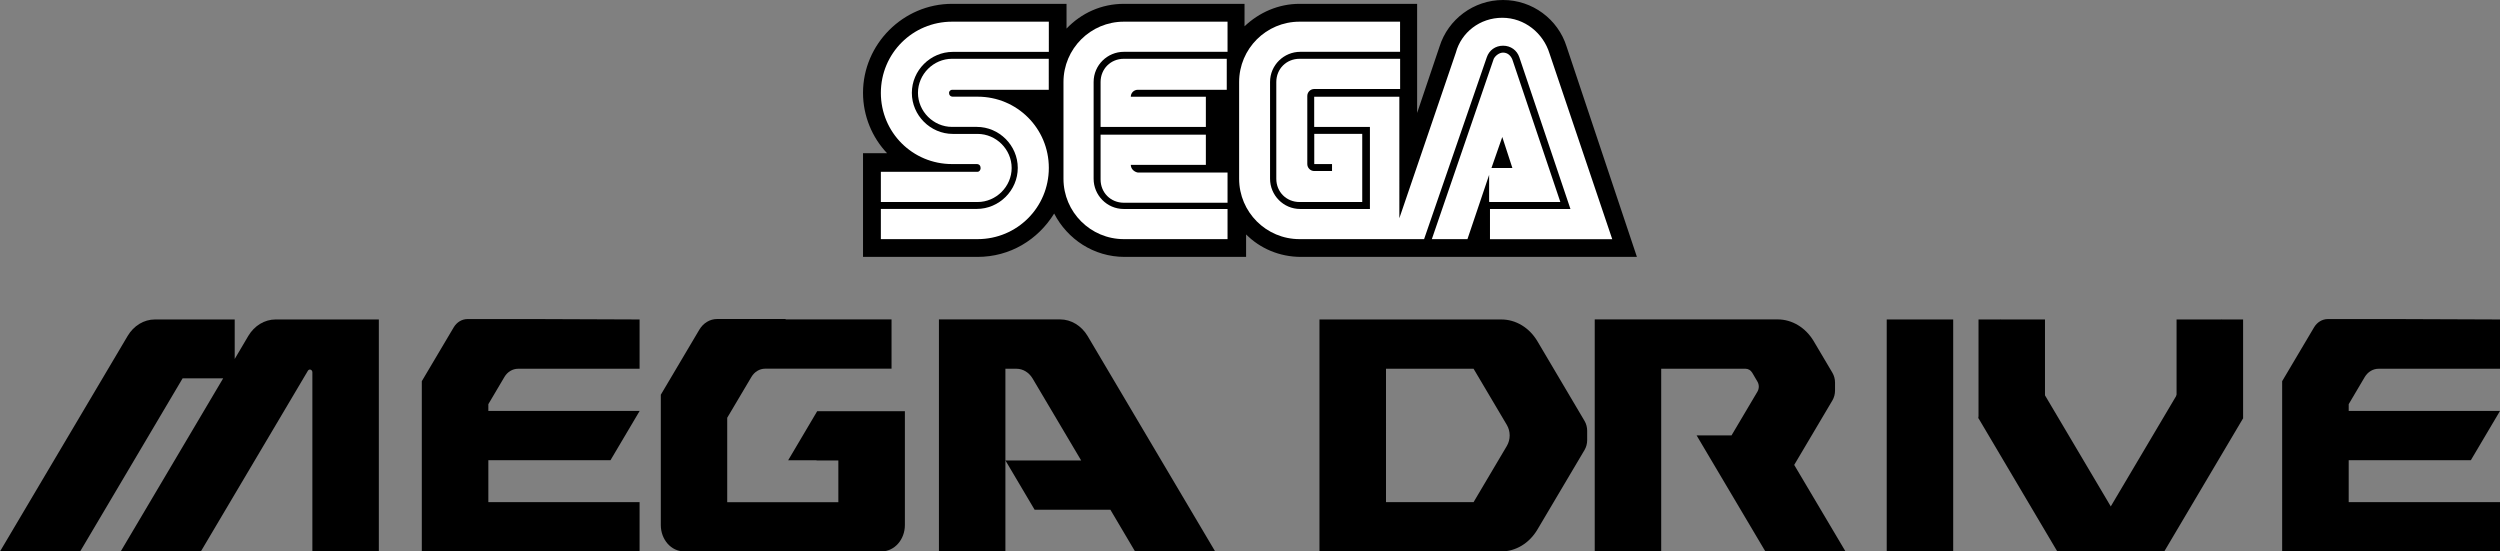<?xml version="1.0" encoding="utf-8"?>
<!-- Generator: Adobe Illustrator 25.1.0, SVG Export Plug-In . SVG Version: 6.00 Build 0)  -->
<svg version="1.1" id="Layer_1" xmlns="http://www.w3.org/2000/svg" xmlns:xlink="http://www.w3.org/1999/xlink" x="0px" y="0px"
	 viewBox="0 0 3840 847" style="enable-background:new 0 0 3840 847;" xml:space="preserve">
<rect x="0" y="0" width="3840" height="847" fill="#808080" stroke="none"/>
<style type="text/css">
	.st0{fill:#0C0002;}
	.st1{fill:#FFFFFF;}
	.st2{fill:#FFFFFF;stroke:#000000;stroke-width:6.189;stroke-linecap:round;stroke-linejoin:round;stroke-miterlimit:10;}
	.st3{fill:#FFFFFF;stroke:#000000;stroke-width:6.189;stroke-miterlimit:10;}
	.st4{fill:#F3FFFD;}
	.st5{stroke:#FFFFFF;stroke-width:6.189;stroke-miterlimit:10;}
</style>
<g>
	<g>
		<g>
			<rect x="2898" y="490.7" width="102.1" height="356.3"/>
			<g>
				<polygon points="3141.1,609.9 3039,642.5 3039,490.7 3141.1,490.7 				"/>
				<polygon points="3445.4,642.5 3343.2,609.9 3343.2,490.7 3445.4,490.7 				"/>
				<polygon points="3160,847 3283.1,847 3072.1,490.7 3039,642.5 				"/>
				<polygon points="3324.3,847 3201.2,847 3412.2,490.7 3445.4,642.5 				"/>
			</g>
			<path d="M381.4,516l-20.9,35.4v-60.7H237.9c-16.8,0-32.5,9.5-41.9,25.4L0,847h123.1l157.4-265.9h62.3L185.4,847h123.1
				l164.4-277.5c2.1-3.5,6.9-1.8,6.9,2.4V847h102.1V490.7H423.3C406.5,490.7,390.8,500.2,381.4,516z"/>
			<path d="M795.9,566.4h186.5v-75.7l-154.9-0.6H718c-8.5,0-16.4,4.8-21.1,12.7l-49,82.7V847h334.5v-75.7H750.1v-64.4h187.6
				l44.8-75.7H750.1v-10.4l24.7-41.8C779.5,571.1,787.4,566.4,795.9,566.4z"/>
			<path d="M3653.5,566.4H3840v-75.7l-154.9-0.6h-109.6c-8.5,0-16.4,4.8-21.1,12.7l-49,82.7V847H3840v-75.7h-232.4v-64.4h187.6
				l44.8-75.7h-232.4v-10.4l24.7-41.8C3637.1,571.1,3645,566.4,3653.5,566.4z"/>
			<path d="M1866.5,847l-195.8-330.7c-9.5-16-25.4-25.7-42.4-25.7h-186.1V847h102.1V707.2V566.4h17c9.9,0,19.2,5.6,24.8,15
				l74.6,125.9h-116.3l44.8,75.7h0.2h116.2l37.9,64.1H1866.5z"/>
			<path d="M1389.3,631.6h-10.9h-90.8h-32.4l-44.6,75.4h43.6v0.3h33.5v64.1H1117V641.7l37.1-62.6c4.7-8,12.6-12.8,21.1-12.8h194.2
				v-75.7h-162.9l0.4-0.6h-105.5c-11,0-21.2,6.2-27.3,16.5l-59.1,99.8v200.2c0,22.3,15.9,40.4,35.6,40.4h40.4h26.1h170.6h66.6
				c19.6,0,35.6-18.1,35.6-40.4v-35.3V631.6H1389.3z"/>
			<path d="M2361.5,524.2c-12.4-20.9-33.1-33.5-55.4-33.5l-87.6,0h-191.8V847l257.3,0h22c22.2,0,43-12.6,55.4-33.5l72.5-122.4
				c2.6-4.4,4-9.7,4-15v-14.5c0-5.3-1.4-10.6-4-15L2361.5,524.2z M2263.4,771.3h-134.5V566.4h134.5l51.1,86.3
				c5.8,9.8,5.8,22.5,0,32.3L2263.4,771.3z"/>
			<path d="M2755.9,714.1l58.7-99.1c2.6-4.4,4-9.7,4-15v-12.4c0-5.3-1.4-10.6-4-15l-28.7-48.5c-12.4-20.9-33.2-33.5-55.4-33.5H2643
				l-193.5,0V847h102.1V566.4h129.6c4.1,0,7.9,2.3,10.2,6.1l8,13.6c2.8,4.7,2.8,10.8,0,15.5l-39.8,67.2h-53.6L2711.6,847h123.1
				L2755.9,714.1z"/>
		</g>
	</g>
	<g>
		<path d="M2406.2,71.3C2393.1,29.7,2353.9,0,2308.7,0c-45.2,0-84.4,29.7-97.5,71.3l-34.5,102.2V5.9h-180.7
			c-32.1,0-61.8,13.1-84.4,34.5V5.9h-185.4c-34.5,0-65.4,14.3-88,38v-38h-175.9c-74.9,0-136.7,61.8-136.7,136.7
			c0,35.7,14.3,68.9,36.9,92.7h-36.9v159.3h175.9c49.9,0,92.7-26.2,117.7-66.6c20.2,39.2,60.6,66.6,108.2,66.6h186.6v-34.5
			c21.4,21.4,51.1,34.5,84.4,34.5h515.9L2406.2,71.3z"/>
		<g>
			<g>
				<path class="st1" d="M1501.6,263.9H1353v46.4h148.6c28.5,0,52.3-23.8,52.3-52.3s-23.8-52.3-52.3-52.3h-38c-34.5,0-63-28.5-63-63
					s28.5-63,63-63h147.4V33.3h-148.6c-60.6,0-109.4,48.7-109.4,109.4S1401.7,252,1462.3,252h38c3.6,0,5.9,2.4,5.9,5.9
					C1506.3,261.5,1503.9,263.9,1501.6,263.9z"/>
				<path class="st1" d="M1462.3,137.9h148.6V90.3h-148.6c-28.5,0-52.3,23.8-52.3,52.3s23.8,52.3,52.3,52.3h38c34.5,0,63,28.5,63,63
					s-28.5,63-63,63H1353v46.4h148.6c60.6,0,109.4-48.7,109.4-109.4s-48.7-109.4-109.4-109.4h-38c-3.6,0-5.9-2.4-5.9-5.9
					C1457.6,140.3,1460,137.9,1462.3,137.9z"/>
			</g>
			<g>
				<path class="st1" d="M1996.1,90.3c-20.2,0-35.7,15.5-35.7,35.7v148.6c0,20.2,15.5,35.7,35.7,35.7h96.3V205.6h-73.7V252h27.3
					v10.7h-27.3c-5.9,0-10.7-4.8-10.7-10.7V147.4c0-5.9,4.8-10.7,10.7-10.7h131.9V90.3H1996.1z"/>
				<path class="st1" d="M2288.5,310.3h108.2L2323,91.5c-2.4-5.9-7.1-10.7-14.3-10.7c-5.9,0-11.9,4.8-14.3,9.5l-95.1,277h54.7
					l33.3-98.7v41.6H2288.5z M2307.5,210.4L2323,258h-32.1L2307.5,210.4z"/>
				<path class="st1" d="M2380,82c-9.5-30.9-38-54.7-72.5-54.7c-34.5,0-63,22.6-71.3,53.5l-86.8,254.4V148.6h-130.8V195h85.6v126
					h-107c-26.2,0-46.4-21.4-46.4-46.4V126c0-26.2,21.4-46.4,46.4-46.4h153.3V33.3h-154.5c-51.1,0-92.7,41.6-92.7,92.7v148.6
					c0,51.1,41.6,92.7,92.7,92.7h191.4L2283.7,88c3.6-10.7,13.1-17.8,25-17.8c11.9,0,21.4,7.1,25,17.8l78.5,233h-123.6v46.4h187.8
					l0,0L2380,82z"/>
			</g>
			<g>
				<path class="st1" d="M1726.2,321c-26.2,0-46.4-21.4-46.4-46.4V126c0-26.2,21.4-46.4,46.4-46.4h159.3V33.3h-159.3
					c-51.1,0-92.7,41.6-92.7,92.7v148.6c0,51.1,41.6,92.7,92.7,92.7h159.3V321H1726.2z"/>
				<path class="st1" d="M1736.9,253.2h115.3v-46.4h-161.7v68.9c0,20.2,15.5,35.7,35.7,35.7h159.3v-46.4h-137.9
					C1741.7,263.9,1736.9,259.1,1736.9,253.2z"/>
				<path class="st1" d="M1852.2,148.6h-115.3c0-5.9,4.8-10.7,10.7-10.7h136.7V90.3h-158.1c-20.2,0-35.7,15.5-35.7,35.7V195h161.7
					C1852.2,195,1852.2,148.6,1852.2,148.6z"/>
			</g>
		</g>
	</g>
</g>
</svg>
